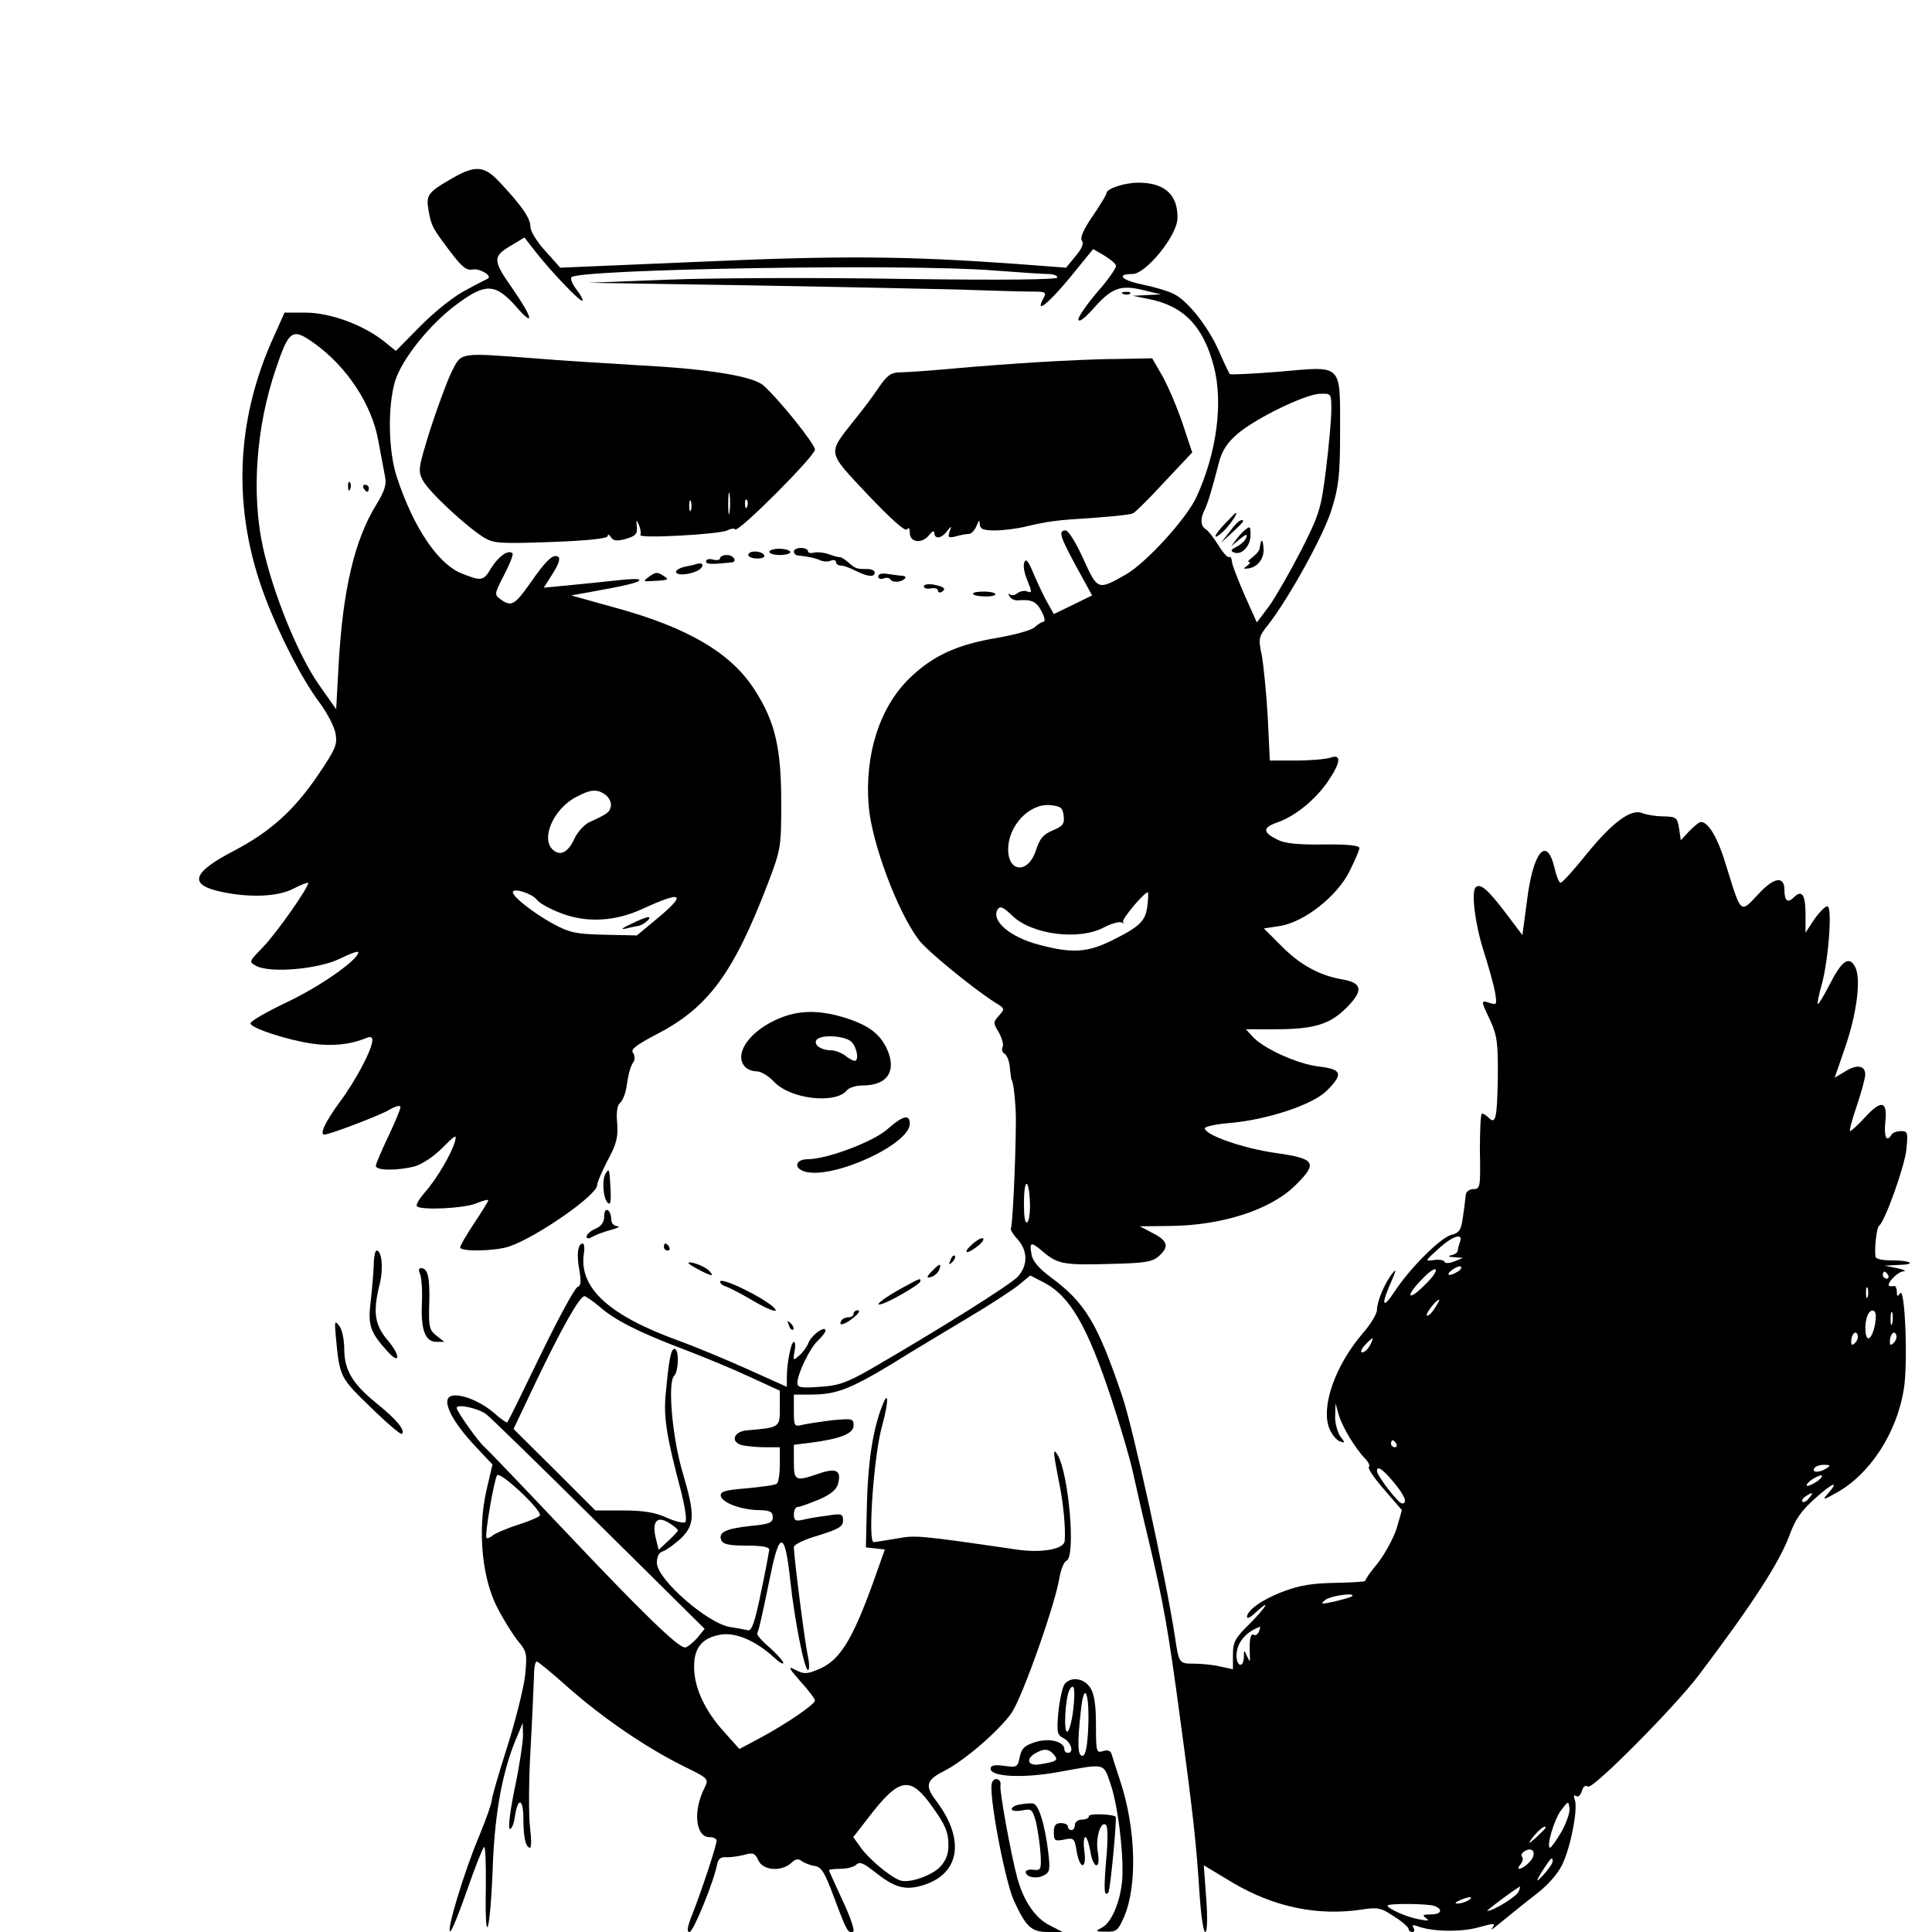 <?xml version="1.0" standalone="no"?>
<!DOCTYPE svg PUBLIC "-//W3C//DTD SVG 20010904//EN"
 "http://www.w3.org/TR/2001/REC-SVG-20010904/DTD/svg10.dtd">
<svg version="1.0" xmlns="http://www.w3.org/2000/svg"
 width="550pt" height="550pt" viewBox="0 0 550 550"
 preserveAspectRatio="xMidYMid meet">
<g transform="translate(0,550) scale(0.1,-0.1)"
fill="#000000" stroke="none">
<path d="M1290 4994 c-72 -41 -78 -49 -70 -93 8 -45 11 -50 63 -119 33 -43 45
-53 64 -49 19 3 55 -18 42 -26 -2 -1 -30 -15 -61 -32 -33 -16 -88 -60 -129
-101 l-72 -73 -36 29 c-59 46 -152 80 -221 80 l-60 0 -30 -67 c-111 -243 -119
-496 -25 -744 44 -115 105 -232 153 -297 22 -29 43 -69 47 -89 6 -33 1 -44
-50 -120 -69 -101 -135 -160 -237 -214 -122 -63 -133 -98 -37 -118 79 -17 160
-14 204 9 21 11 40 18 42 17 6 -7 -90 -144 -129 -184 -40 -41 -40 -41 -18 -53
40 -21 177 -9 238 21 28 14 52 23 52 18 0 -21 -108 -97 -203 -142 -59 -28
-106 -55 -104 -61 5 -14 103 -46 175 -57 58 -8 108 -3 155 16 11 5 17 3 17 -6
0 -26 -47 -115 -94 -178 -39 -53 -57 -91 -43 -91 15 0 157 54 184 70 19 11 33
15 33 8 0 -6 -16 -44 -35 -84 -19 -40 -35 -77 -35 -83 0 -14 63 -14 112 -1 20
6 55 29 78 53 37 37 41 39 35 17 -10 -35 -51 -105 -85 -144 -16 -18 -27 -36
-23 -40 12 -12 134 -6 168 8 19 8 35 12 35 9 0 -3 -18 -32 -40 -65 -22 -33
-40 -64 -40 -69 0 -13 101 -11 141 3 78 27 249 146 249 174 0 8 14 40 30 71
25 46 30 66 27 105 -3 30 0 52 8 58 7 6 15 25 18 43 7 45 11 60 21 75 4 7 3
18 -2 25 -8 9 9 22 66 52 148 76 220 174 318 430 37 97 38 104 38 230 0 154
-17 230 -75 320 -67 106 -191 179 -401 236 l-122 34 45 8 c117 21 149 29 149
36 0 4 -28 3 -62 -1 -35 -4 -96 -10 -137 -14 l-73 -7 26 41 c16 25 22 43 15
47 -14 9 -34 -9 -81 -77 -43 -61 -53 -66 -83 -44 -18 13 -18 15 10 69 16 31
27 58 24 62 -12 11 -39 -8 -60 -41 -23 -39 -28 -39 -86 -16 -66 27 -135 129
-182 270 -26 75 -28 205 -6 278 20 63 100 163 177 219 81 60 109 59 170 -11
51 -58 44 -28 -12 53 -59 84 -59 93 0 127 l33 20 31 -40 c47 -60 129 -145 134
-140 2 3 -5 17 -17 32 -12 15 -18 31 -14 35 26 23 956 39 1203 19 69 -5 137
-10 153 -10 15 0 27 -4 27 -10 0 -6 -153 -8 -437 -4 -241 4 -541 3 -668 -2
l-230 -9 440 -7 c242 -4 514 -10 605 -12 91 -3 187 -6 213 -6 45 0 47 -1 37
-20 -24 -45 13 -16 76 60 l66 81 31 -18 c17 -10 32 -23 34 -29 2 -5 -21 -39
-52 -74 -30 -35 -55 -71 -55 -79 1 -10 17 2 43 31 52 59 77 68 142 52 l50 -12
-40 -2 -40 -2 44 -9 c100 -19 156 -77 186 -190 28 -104 9 -248 -49 -374 -28
-61 -142 -186 -200 -220 -81 -46 -81 -46 -122 44 -20 45 -43 81 -50 81 -22 0
-17 -16 30 -103 l45 -82 -55 -27 -54 -26 -23 41 c-12 23 -29 60 -38 82 -12 28
-19 36 -23 24 -4 -8 0 -32 9 -52 13 -32 13 -36 0 -31 -8 4 -21 1 -29 -5 -7 -6
-17 -7 -21 -3 -5 4 -5 1 -1 -6 4 -7 15 -12 24 -11 39 3 52 -3 67 -31 9 -16 11
-30 6 -30 -5 0 -16 -7 -25 -15 -8 -9 -57 -22 -108 -31 -114 -19 -183 -51 -249
-115 -85 -83 -128 -217 -116 -364 9 -105 82 -301 143 -381 22 -30 154 -138
217 -178 28 -17 28 -18 11 -37 -17 -19 -17 -21 0 -49 9 -17 14 -35 10 -41 -3
-6 -1 -15 6 -19 7 -4 14 -23 15 -41 2 -19 4 -34 5 -34 5 0 13 -78 12 -120 -1
-127 -10 -296 -14 -301 -3 -3 5 -17 18 -31 30 -33 31 -74 2 -107 -21 -23 -230
-154 -422 -265 -67 -38 -90 -46 -143 -49 -52 -4 -63 -2 -63 11 0 26 36 101 59
121 11 11 21 23 21 28 0 16 -41 -13 -49 -36 -5 -12 -17 -28 -27 -36 -16 -14
-17 -13 -12 13 3 15 2 27 -2 27 -8 0 -20 -60 -20 -101 l0 -27 -118 53 c-65 29
-150 64 -189 78 -199 72 -285 150 -271 248 3 16 1 29 -3 29 -14 0 -18 -31 -10
-74 6 -34 5 -46 -5 -50 -8 -3 -55 -90 -105 -193 -50 -103 -92 -190 -95 -192
-2 -2 -19 10 -38 27 -44 38 -111 61 -128 44 -17 -17 13 -73 75 -139 l49 -52
-17 -73 c-26 -113 -13 -251 31 -335 18 -35 45 -78 59 -95 25 -30 26 -36 20
-97 -4 -36 -27 -128 -51 -204 -24 -75 -44 -144 -44 -152 0 -8 -16 -54 -36
-102 -43 -102 -95 -275 -82 -271 5 2 26 55 48 118 22 63 43 117 48 122 4 4 6
-50 5 -120 -3 -177 13 -124 20 68 6 155 29 276 71 371 l14 34 1 -35 c0 -19
-10 -86 -23 -148 -13 -62 -20 -115 -15 -118 5 -3 12 13 15 36 9 56 24 50 24
-9 0 -52 7 -81 19 -81 4 0 4 25 0 57 -4 31 -4 129 1 217 5 89 9 182 10 209 0
26 3 47 8 47 4 0 45 -34 92 -76 98 -86 218 -168 324 -221 74 -36 74 -37 62
-62 -34 -66 -26 -141 14 -141 11 0 20 -4 20 -10 0 -14 -44 -146 -68 -207 -15
-37 -18 -53 -9 -53 11 0 71 148 79 195 3 13 11 19 23 18 11 -1 34 2 51 6 28 8
33 6 43 -15 13 -29 64 -33 93 -8 12 12 21 14 30 6 7 -5 24 -12 37 -14 19 -2
29 -18 56 -91 36 -96 39 -101 54 -96 5 2 -8 42 -30 88 -21 46 -39 85 -39 87 0
2 15 4 33 4 18 0 38 5 45 12 9 9 21 4 51 -20 53 -42 81 -52 123 -43 119 27
141 129 52 246 -32 42 -27 58 25 84 58 30 155 114 191 165 31 46 123 306 136
384 4 24 13 46 20 49 27 10 7 246 -25 301 -14 23 -13 9 3 -73 13 -61 20 -134
17 -172 -2 -23 -66 -35 -138 -24 -282 41 -286 41 -341 31 -31 -5 -60 -10 -65
-10 -17 0 1 250 24 330 20 73 19 108 -1 54 -25 -65 -39 -156 -42 -274 l-3
-125 27 -3 27 -3 -33 -93 c-61 -169 -97 -225 -158 -249 -31 -13 -40 -13 -63
-1 -23 12 -21 7 14 -33 23 -25 41 -49 41 -54 0 -11 -81 -66 -155 -106 l-60
-32 -42 47 c-56 61 -86 126 -87 184 -1 57 22 86 78 95 41 6 98 -18 149 -65 15
-14 27 -21 27 -16 0 5 -18 25 -39 44 -22 18 -38 37 -35 41 4 8 11 36 38 168
26 126 41 120 56 -20 12 -112 41 -259 51 -253 4 2 3 22 -2 44 -8 37 -39 278
-39 306 0 7 31 22 70 33 57 18 70 25 70 42 0 20 -4 21 -47 14 -27 -3 -58 -9
-70 -12 -18 -4 -23 -1 -23 16 0 12 5 21 11 21 6 0 33 10 60 21 35 15 51 29 55
46 10 37 -6 45 -55 28 -67 -23 -71 -21 -71 34 l0 48 48 6 c85 11 122 26 122
49 0 20 -4 20 -60 15 -33 -4 -72 -10 -85 -13 -24 -6 -25 -4 -25 40 l0 46 48 0
c72 0 111 15 229 86 59 37 158 96 218 132 61 36 125 78 144 93 l34 28 37 -19
c75 -38 125 -123 194 -332 24 -73 52 -167 61 -208 9 -41 29 -129 45 -195 42
-177 56 -255 90 -510 38 -279 46 -358 55 -498 4 -59 11 -107 16 -107 6 0 7 39
3 95 l-7 95 83 -50 c117 -69 241 -95 367 -76 46 7 55 5 92 -20 23 -14 41 -31
41 -35 0 -5 5 -9 11 -9 5 0 7 5 3 12 -5 8 -2 9 10 5 41 -16 123 -18 174 -4 47
13 51 13 40 -2 -7 -9 5 0 28 19 23 19 65 53 95 76 33 25 62 57 76 85 24 48 46
161 36 186 -4 10 -2 14 4 10 6 -4 13 3 16 14 4 13 10 18 18 13 14 -8 246 226
315 317 157 208 230 322 259 400 15 42 33 69 73 104 50 45 70 52 35 12 -16
-18 -13 -18 26 4 95 53 171 170 191 295 12 77 3 295 -11 272 -7 -10 -9 -9 -9
4 0 10 -3 17 -7 17 -20 -3 -21 3 -6 21 10 11 24 21 33 21 8 1 -1 5 -20 9 l-35
7 39 2 c54 1 38 13 -18 13 -28 0 -46 4 -47 11 -3 29 4 82 10 87 17 12 73 169
78 217 5 49 4 53 -15 53 -11 0 -24 -4 -27 -10 -14 -23 -22 -7 -18 34 7 61 -10
67 -56 17 -21 -23 -41 -41 -44 -41 -3 0 5 32 19 72 13 39 24 79 24 89 0 26
-24 30 -57 9 l-30 -18 30 87 c33 96 46 196 28 229 -17 32 -38 17 -72 -50 -17
-33 -32 -58 -34 -56 -2 1 3 28 12 58 19 74 30 220 15 220 -6 0 -23 -17 -37
-37 l-25 -38 0 52 c0 56 -10 71 -33 49 -17 -18 -27 -11 -27 20 0 42 -30 37
-75 -12 -51 -55 -48 -57 -90 79 -24 81 -51 127 -73 127 -5 0 -19 -12 -33 -26
l-24 -26 -5 34 c-5 31 -8 33 -45 34 -22 0 -49 5 -59 9 -32 14 -85 -25 -159
-116 -37 -46 -70 -83 -75 -82 -4 1 -12 21 -17 44 -22 91 -61 44 -78 -96 l-13
-97 -49 65 c-49 64 -71 84 -84 71 -13 -13 -2 -103 22 -179 14 -44 29 -97 33
-119 6 -36 5 -38 -15 -31 -26 8 -26 8 2 -51 19 -42 22 -64 21 -162 -2 -116 -6
-134 -26 -114 -7 7 -15 12 -19 12 -4 0 -6 -48 -6 -107 2 -101 1 -108 -18 -108
-11 0 -21 -7 -22 -15 -1 -8 -4 -36 -8 -62 -5 -39 -10 -47 -32 -53 -31 -7 -117
-93 -161 -159 -36 -55 -42 -44 -12 24 15 34 16 40 4 25 -22 -27 -44 -80 -44
-104 0 -11 -18 -41 -40 -66 -79 -92 -121 -211 -95 -273 7 -16 20 -32 29 -35
16 -6 16 -5 1 15 -8 13 -15 38 -14 58 l1 35 9 -32 c10 -35 47 -96 75 -125 10
-10 15 -21 11 -24 -4 -4 16 -33 44 -65 l50 -58 -15 -52 c-9 -28 -33 -72 -53
-98 -21 -25 -37 -48 -36 -51 1 -3 -38 -5 -85 -6 -65 -1 -102 -7 -147 -24 -60
-22 -105 -54 -105 -73 0 -6 10 -1 23 11 46 43 35 21 -13 -28 -44 -43 -50 -54
-50 -91 l0 -41 -37 8 c-21 5 -55 8 -75 8 -41 0 -42 1 -53 76 -26 170 -119 593
-150 685 -71 210 -106 267 -205 340 -31 23 -50 45 -53 62 -7 38 -3 40 33 9 42
-35 60 -38 193 -34 96 2 118 6 136 22 30 27 26 43 -16 65 l-38 20 85 1 c148 1
288 46 358 116 65 64 57 76 -58 92 -91 13 -200 51 -200 70 0 5 32 12 70 15
107 9 237 52 277 92 48 48 44 61 -23 69 -60 7 -157 51 -188 85 l-19 21 84 0
c110 0 155 14 202 61 49 49 46 71 -12 81 -65 11 -121 42 -174 96 l-49 49 46 7
c69 11 163 85 198 156 15 30 28 60 28 66 0 7 -34 11 -102 10 -74 -1 -111 3
-132 14 -42 21 -42 34 1 49 51 18 107 64 143 116 37 54 40 80 7 68 -12 -4 -56
-8 -97 -8 l-75 0 -6 125 c-4 69 -12 148 -17 175 -10 47 -9 52 17 85 58 73 160
257 182 330 20 64 24 97 24 222 0 195 9 186 -172 170 -75 -6 -139 -9 -142 -7
-2 3 -17 33 -31 66 -31 70 -89 143 -128 162 -15 8 -55 20 -89 27 -60 12 -77
30 -29 30 38 0 127 109 128 158 2 67 -36 102 -111 102 -40 0 -91 -17 -91 -30
0 -4 -18 -34 -40 -66 -26 -38 -36 -62 -30 -69 6 -8 0 -23 -18 -44 l-27 -33
-145 11 c-310 22 -493 24 -895 6 l-400 -17 -42 47 c-25 27 -43 57 -43 70 0 24
-25 60 -89 128 -42 45 -68 47 -131 11z m-393 -473 c91 -66 162 -173 180 -276
7 -38 16 -84 19 -101 5 -23 -1 -42 -25 -81 -62 -101 -95 -242 -107 -455 l-7
-127 -50 71 c-58 83 -129 257 -158 388 -34 153 -20 345 36 509 38 113 47 119
112 72z m2893 -188 c0 -27 -7 -102 -15 -168 -14 -112 -18 -127 -70 -230 -31
-60 -72 -132 -91 -159 l-36 -48 -35 78 c-19 44 -36 87 -36 96 -1 9 -4 15 -8
12 -4 -2 -18 13 -30 33 -13 21 -29 42 -36 46 -15 9 -17 30 -4 55 9 18 20 54
41 135 9 35 24 57 53 82 53 45 193 113 235 114 32 1 32 1 32 -46z m-2066
-1096 c10 -7 17 -22 15 -32 -4 -18 -8 -21 -60 -45 -14 -6 -34 -27 -43 -46 -18
-40 -40 -52 -61 -34 -37 31 0 117 65 151 41 22 60 24 84 6z m1304 -59 c3 -23
-2 -30 -31 -42 -27 -11 -37 -23 -48 -57 -21 -66 -79 -64 -79 3 0 67 60 131
119 126 31 -3 36 -7 39 -30z m-1500 -239 c7 -10 38 -27 70 -39 73 -28 155 -23
232 13 115 53 127 43 36 -32 l-53 -44 -93 2 c-83 2 -99 6 -149 33 -55 31 -111
75 -111 88 0 14 55 -4 68 -21z m1739 -13 c-5 -47 -19 -62 -99 -102 -72 -36
-115 -39 -212 -13 -82 22 -135 68 -116 100 7 11 16 7 42 -18 56 -54 190 -71
261 -33 21 11 43 17 50 14 7 -4 9 -3 4 1 -5 7 59 84 71 85 1 0 1 -15 -1 -34z
m-335 -849 c1 -26 -2 -51 -7 -56 -7 -6 -10 13 -10 54 0 72 14 74 17 2z m1224
-113 c-3 -9 -6 -19 -6 -24 0 -5 -8 -11 -17 -13 -13 -3 -10 -5 7 -6 l25 -2 -25
-10 c-14 -6 -26 -6 -28 -1 -1 5 -15 7 -30 5 -26 -4 -26 -3 12 31 41 38 73 48
62 20z m-6 -84 c-24 -15 -37 -11 -16 5 11 8 22 12 25 9 3 -3 -1 -9 -9 -14z
m-93 -37 c-47 -48 -59 -37 -12 12 19 21 38 35 42 31 4 -4 -9 -23 -30 -43z
m1318 27 c3 -5 1 -10 -4 -10 -6 0 -11 5 -11 10 0 6 2 10 4 10 3 0 8 -4 11 -10z
m-58 -62 c-3 -7 -5 -2 -5 12 0 14 2 19 5 13 2 -7 2 -19 0 -25z m-3610 -28 c43
-38 112 -73 239 -121 55 -21 140 -56 187 -78 l87 -40 0 -50 c0 -55 0 -55 -95
-63 -37 -4 -46 -33 -13 -42 13 -3 42 -6 66 -6 l42 0 0 -49 c0 -28 -4 -52 -9
-55 -5 -4 -44 -9 -86 -13 -62 -5 -75 -9 -73 -22 4 -19 59 -40 111 -40 29 -1
37 -5 37 -20 0 -16 -10 -20 -63 -25 -72 -8 -92 -18 -84 -40 5 -12 21 -16 72
-16 46 0 65 -4 65 -12 -1 -7 -11 -62 -24 -123 -17 -83 -26 -109 -37 -106 -8 2
-30 6 -49 9 -63 8 -210 136 -210 183 0 18 6 30 18 33 9 3 32 20 50 36 40 39
41 67 6 186 -30 99 -44 258 -25 277 13 13 15 77 1 77 -10 0 -16 -31 -25 -130
-6 -66 2 -118 45 -280 10 -41 16 -78 11 -83 -4 -4 -27 1 -52 12 -32 15 -66 21
-124 21 l-80 0 -116 116 -117 116 65 137 c72 150 123 241 137 241 4 0 24 -14
43 -30z m2377 -5 c-9 -14 -19 -23 -22 -20 -5 4 26 45 35 45 2 0 -4 -11 -13
-25z m1256 -22 c0 -29 -12 -63 -21 -63 -10 0 -12 41 -3 64 8 21 24 20 24 -1z
m47 -20 c-3 -10 -5 -4 -5 12 0 17 2 24 5 18 2 -7 2 -21 0 -30z m-106 -56 c-8
-8 -11 -7 -11 4 0 20 13 34 18 19 3 -7 -1 -17 -7 -23z m110 0 c-8 -8 -11 -7
-11 4 0 20 13 34 18 19 3 -7 -1 -17 -7 -23z m-1491 -7 c-6 -11 -16 -20 -22
-20 -6 0 -3 9 7 20 10 11 20 20 22 20 2 0 -1 -9 -7 -20z m-2517 -195 c10 -7
155 -148 321 -313 l302 -299 -22 -27 c-13 -14 -28 -26 -34 -26 -20 0 -121 98
-345 335 -120 127 -221 232 -225 235 -14 10 -80 102 -80 112 0 12 58 0 83 -17z
m2592 -85 c3 -5 1 -10 -4 -10 -6 0 -11 5 -11 10 0 6 2 10 4 10 3 0 8 -4 11
-10z m1225 -70 c-20 -13 -43 -13 -35 0 3 6 16 10 28 10 18 0 19 -2 7 -10z
m-1232 -40 c32 -39 40 -60 23 -60 -10 0 -71 79 -71 92 0 17 16 6 48 -32z
m-2431 -94 c-1 -4 -29 -16 -60 -26 -32 -10 -64 -24 -73 -30 -8 -7 -17 -11 -19
-8 -6 6 21 163 30 178 8 13 127 -98 122 -114z m3639 99 c-11 -8 -25 -15 -30
-15 -6 0 -2 7 8 15 11 8 25 15 30 15 6 0 2 -7 -8 -15z m-26 -50 c-7 -9 -15
-13 -19 -10 -3 3 1 10 9 15 21 14 24 12 10 -5z m-3220 -92 c0 -2 -12 -15 -27
-29 l-28 -26 -9 37 c-10 46 6 61 41 38 13 -8 23 -17 23 -20z m1919 -187 c-3
-3 -25 -9 -49 -15 -40 -9 -43 -8 -26 5 17 12 87 21 75 10z m-265 -101 c-4 -8
-10 -12 -15 -9 -9 5 -13 -13 -11 -56 1 -23 1 -23 -8 -5 -8 19 -9 19 -9 -2 -1
-33 -21 -28 -21 5 1 36 26 66 67 81 1 1 0 -6 -3 -14z m-942 -482 c49 -66 58
-86 58 -128 0 -24 -8 -43 -24 -60 -26 -26 -89 -47 -114 -38 -28 10 -90 62
-112 94 l-21 29 45 58 c82 107 114 115 168 45z m1803 -88 c-15 -25 -29 -45
-32 -45 -12 0 10 77 30 105 21 28 22 29 25 8 2 -12 -9 -43 -23 -68z m-45 12
c0 -2 -12 -14 -27 -28 -20 -18 -24 -19 -13 -4 18 24 40 42 40 32z m-45 -97
c-20 -22 -44 -28 -26 -7 6 8 8 17 4 21 -4 4 -1 11 7 16 25 15 36 -7 15 -30z
m65 1 c0 -6 -12 -23 -26 -38 -25 -28 -23 -19 6 25 16 24 20 27 20 13z m-97
-86 c-5 -14 -72 -55 -89 -55 -5 0 85 67 93 69 1 1 0 -6 -4 -14z m-143 -25 c-8
-5 -22 -9 -30 -9 -10 0 -8 3 5 9 27 12 43 12 25 0z m-96 -16 c25 -10 19 -24
-11 -24 -23 0 -25 -2 -13 -11 11 -7 6 -8 -20 -3 -35 6 -90 31 -90 39 0 7 116
6 134 -1z"/>
<path d="M991 4114 c0 -11 3 -14 6 -6 3 7 2 16 -1 19 -3 4 -6 -2 -5 -13z"/>
<path d="M1035 4110 c3 -5 8 -10 11 -10 2 0 4 5 4 10 0 6 -5 10 -11 10 -5 0
-7 -4 -4 -10z"/>
<path d="M3488 4010 c-33 -34 -38 -52 -7 -24 18 16 45 55 37 54 -2 -1 -15 -14
-30 -30z"/>
<path d="M3501 3987 l-25 -32 32 29 c33 31 37 36 25 35 -5 0 -19 -14 -32 -32z"/>
<path d="M3545 3992 c-5 -4 -17 -16 -25 -27 l-15 -20 24 20 c17 14 23 16 19 5
-2 -8 -15 -20 -27 -26 -18 -9 -19 -13 -7 -17 21 -8 46 19 46 49 0 26 -1 27
-15 16z"/>
<path d="M3589 3955 c-1 -3 -2 -10 -3 -16 0 -6 -10 -17 -20 -25 -11 -8 -16
-14 -10 -14 5 0 2 -5 -6 -11 -12 -8 -11 -9 5 -7 26 4 44 29 42 56 -1 21 -5 29
-8 17z"/>
<path d="M1795 2869 c-22 -10 -29 -16 -16 -13 13 3 30 7 37 8 16 2 43 26 29
25 -6 0 -28 -9 -50 -20z"/>
<path d="M3198 4663 c7 -3 16 -2 19 1 4 3 -2 6 -13 5 -11 0 -14 -3 -6 -6z"/>
<path d="M1286 4442 c-13 -26 -40 -100 -61 -164 -34 -110 -36 -118 -21 -146
17 -32 124 -132 175 -163 27 -16 46 -17 190 -12 106 4 161 10 161 17 0 6 4 5
9 -3 7 -11 17 -12 43 -5 27 8 33 14 31 34 -2 22 -2 23 6 5 5 -11 6 -24 4 -28
-6 -11 226 2 247 13 10 5 20 7 23 3 10 -9 227 209 227 227 0 16 -103 144 -147
183 -30 26 -158 47 -353 57 -96 6 -231 14 -300 20 -214 16 -206 18 -234 -38z
m791 -399 c-2 -16 -4 -5 -4 22 0 28 2 40 4 28 2 -13 2 -35 0 -50z m-110 5 c-3
-7 -5 -2 -5 12 0 14 2 19 5 13 2 -7 2 -19 0 -25z m160 10 c-3 -8 -6 -5 -6 6
-1 11 2 17 5 13 3 -3 4 -12 1 -19z"/>
<path d="M2955 4469 c-66 -4 -174 -12 -240 -18 -66 -6 -134 -11 -152 -11 -26
0 -37 -8 -60 -41 -15 -23 -47 -66 -71 -95 -77 -98 -79 -87 39 -213 68 -71 106
-105 111 -98 5 7 8 3 8 -10 0 -28 36 -32 56 -5 8 10 13 12 14 5 0 -19 21 -16
36 5 13 16 14 16 7 -2 -5 -16 -3 -18 18 -13 13 4 30 7 37 7 7 0 17 10 22 23 7
17 9 18 9 5 1 -14 10 -18 44 -18 23 0 62 5 87 11 64 15 83 18 195 25 55 4 105
9 111 13 6 3 47 43 89 89 l79 84 -27 81 c-15 45 -41 106 -57 135 l-30 52 -103
-2 c-56 0 -156 -5 -222 -9z"/>
<path d="M2190 3929 c0 -5 14 -9 30 -9 17 0 30 4 30 8 0 5 -13 9 -30 10 -16 0
-30 -4 -30 -9z"/>
<path d="M2260 3930 c0 -5 5 -11 10 -11 6 -1 18 -2 28 -4 9 -1 25 -5 35 -9 9
-5 24 -6 32 -2 8 3 15 1 15 -4 0 -6 6 -10 14 -10 7 0 27 -7 42 -15 34 -17 54
-19 54 -5 0 6 -9 10 -20 10 -32 0 -34 1 -54 18 -10 9 -21 16 -25 16 -3 -1 -17
3 -31 8 -13 5 -32 7 -42 5 -10 -3 -18 -1 -18 4 0 5 -9 9 -20 9 -11 0 -20 -4
-20 -10z"/>
<path d="M2130 3920 c0 -5 12 -10 26 -10 14 0 23 4 19 10 -3 6 -15 10 -26 10
-10 0 -19 -4 -19 -10z"/>
<path d="M2050 3911 c0 -5 -9 -7 -20 -4 -11 3 -20 1 -20 -5 0 -9 16 -9 73 -3
17 2 5 21 -13 21 -11 0 -20 -4 -20 -9z"/>
<path d="M1985 3895 c-5 -2 -23 -6 -38 -9 -15 -4 -25 -11 -22 -16 7 -11 54 -3
69 11 11 10 6 18 -9 14z"/>
<path d="M1846 3857 c-16 -12 -15 -13 11 -11 46 2 49 4 33 14 -20 13 -23 12
-44 -3z"/>
<path d="M2500 3859 c0 -6 7 -9 15 -6 8 4 17 2 20 -3 6 -9 31 -8 41 3 4 4 1 7
-7 8 -8 0 -26 3 -41 5 -17 3 -28 0 -28 -7z"/>
<path d="M2630 3831 c0 -6 9 -8 20 -6 11 2 20 -1 20 -6 0 -6 5 -7 11 -4 14 9
7 15 -25 21 -14 2 -26 0 -26 -5z"/>
<path d="M2770 3810 c0 -9 58 -11 63 -3 3 5 -10 8 -29 9 -19 0 -34 -2 -34 -6z"/>
<path d="M2203 2594 c-76 -37 -114 -99 -81 -132 7 -7 21 -12 33 -12 11 0 33
-13 48 -29 46 -50 175 -65 208 -25 6 8 27 14 46 14 70 0 97 42 67 106 -21 43
-54 67 -123 88 -77 23 -137 20 -198 -10z m221 -60 c16 -16 22 -54 9 -54 -5 0
-17 7 -27 15 -11 8 -29 15 -40 15 -28 0 -50 15 -42 29 11 17 82 13 100 -5z"/>
<path d="M2527 2286 c-40 -36 -173 -86 -227 -86 -37 0 -42 -27 -6 -36 82 -20
296 79 296 137 0 28 -20 23 -63 -15z"/>
<path d="M1724 2159 c-11 -18 -7 -70 6 -83 8 -8 10 3 8 41 -3 58 -4 58 -14 42z"/>
<path d="M1720 2037 c0 -16 -8 -28 -25 -35 -14 -6 -25 -16 -25 -22 0 -7 6 -7
18 0 9 5 33 14 52 19 19 5 27 10 18 10 -11 1 -18 9 -18 20 0 11 -4 23 -10 26
-6 3 -10 -4 -10 -18z"/>
<path d="M2770 1960 c-30 -26 -22 -34 10 -10 14 10 22 21 19 24 -3 4 -16 -3
-29 -14z"/>
<path d="M1890 1950 c0 -5 5 -10 11 -10 5 0 7 5 4 10 -3 6 -8 10 -11 10 -2 0
-4 -4 -4 -10z"/>
<path d="M1064 1898 c-1 -24 -5 -71 -9 -105 -8 -66 -1 -86 48 -140 36 -40 38
-13 2 30 -39 45 -44 82 -24 162 11 44 6 95 -9 95 -4 0 -8 -19 -8 -42z"/>
<path d="M2706 1913 c-6 -14 -5 -15 5 -6 7 7 10 15 7 18 -3 3 -9 -2 -12 -12z"/>
<path d="M1960 1904 c0 -4 56 -34 65 -34 4 0 0 6 -7 13 -12 13 -58 29 -58 21z"/>
<path d="M2656 1884 c-20 -19 -20 -25 -2 -18 8 3 17 12 20 20 7 18 1 18 -18
-2z"/>
<path d="M1196 1873 c4 -10 7 -48 5 -85 -3 -76 10 -108 42 -108 l22 0 -23 18
c-20 16 -22 25 -20 92 2 75 -4 100 -24 100 -6 0 -7 -7 -2 -17z"/>
<path d="M2050 1851 c0 -5 8 -11 18 -14 9 -3 46 -22 81 -43 35 -20 62 -31 59
-23 -7 21 -158 98 -158 80z"/>
<path d="M2560 1829 c-30 -17 -57 -35 -59 -41 -2 -6 24 4 58 23 33 18 61 37
61 41 0 10 4 12 -60 -23z"/>
<path d="M2430 1760 c0 -5 -6 -10 -14 -10 -8 0 -18 -4 -21 -10 -10 -17 11 -11
36 10 13 10 18 19 12 20 -7 0 -13 -4 -13 -10z"/>
<path d="M956 1695 c11 -115 11 -116 99 -201 46 -45 86 -79 89 -76 11 10 -16
42 -72 87 -69 56 -92 95 -92 155 0 26 -6 55 -14 65 -13 18 -14 14 -10 -30z"/>
<path d="M2246 1727 c3 -10 9 -15 12 -12 3 3 0 11 -7 18 -10 9 -11 8 -5 -6z"/>
<path d="M3031 706 c-6 -7 -14 -43 -18 -79 -5 -59 -4 -66 16 -76 21 -12 29
-41 11 -41 -5 0 -10 4 -10 10 0 22 -42 33 -82 21 -31 -10 -40 -18 -45 -43 -6
-29 -8 -30 -44 -25 -28 4 -39 1 -39 -8 0 -23 90 -28 191 -10 139 25 129 28
151 -35 22 -65 39 -215 32 -279 -7 -62 -32 -117 -58 -129 -19 -10 -18 -11 12
-11 30 -1 35 3 52 42 38 88 34 251 -11 387 -12 36 -23 71 -25 78 -3 8 -11 11
-24 7 -19 -6 -20 -2 -20 75 0 57 -5 88 -16 105 -18 28 -55 33 -73 11z m24 -75
c-4 -34 -12 -61 -17 -61 -11 0 -5 100 7 120 13 22 17 0 10 -59z m43 -48 c-2
-50 -7 -78 -15 -81 -15 -4 -17 31 -6 128 9 87 25 53 21 -47z m-98 -78 c14 -16
9 -20 -42 -28 -32 -5 -39 16 -10 32 24 14 38 13 52 -4z"/>
<path d="M2824 425 c-11 -27 36 -276 62 -335 35 -76 50 -90 98 -90 l41 0 -35
18 c-43 21 -76 70 -94 136 -18 66 -51 248 -48 263 4 19 -18 26 -24 8z"/>
<path d="M2903 363 c-13 -2 -23 -8 -23 -13 0 -5 13 -7 29 -4 28 6 30 3 40 -32
5 -22 11 -61 13 -89 3 -47 1 -50 -19 -48 -13 2 -23 -1 -23 -6 0 -15 31 -21 51
-10 18 9 19 17 13 67 -10 82 -28 137 -44 138 -8 1 -25 -1 -37 -3z"/>
<path d="M3100 330 c0 -6 -9 -10 -20 -10 -11 0 -20 -7 -20 -15 0 -8 -4 -15
-10 -15 -5 0 -10 5 -10 10 0 6 -9 10 -20 10 -15 0 -20 -7 -20 -26 0 -24 3 -26
29 -21 28 6 30 4 36 -33 9 -53 29 -53 22 0 -3 22 -2 40 3 40 4 0 10 -18 14
-40 3 -22 11 -40 17 -40 7 0 8 14 4 39 -7 40 10 91 24 75 5 -5 5 -49 0 -99 -7
-86 -6 -105 6 -93 6 6 25 211 21 216 -9 8 -76 10 -76 2z"/>
</g>
</svg>
